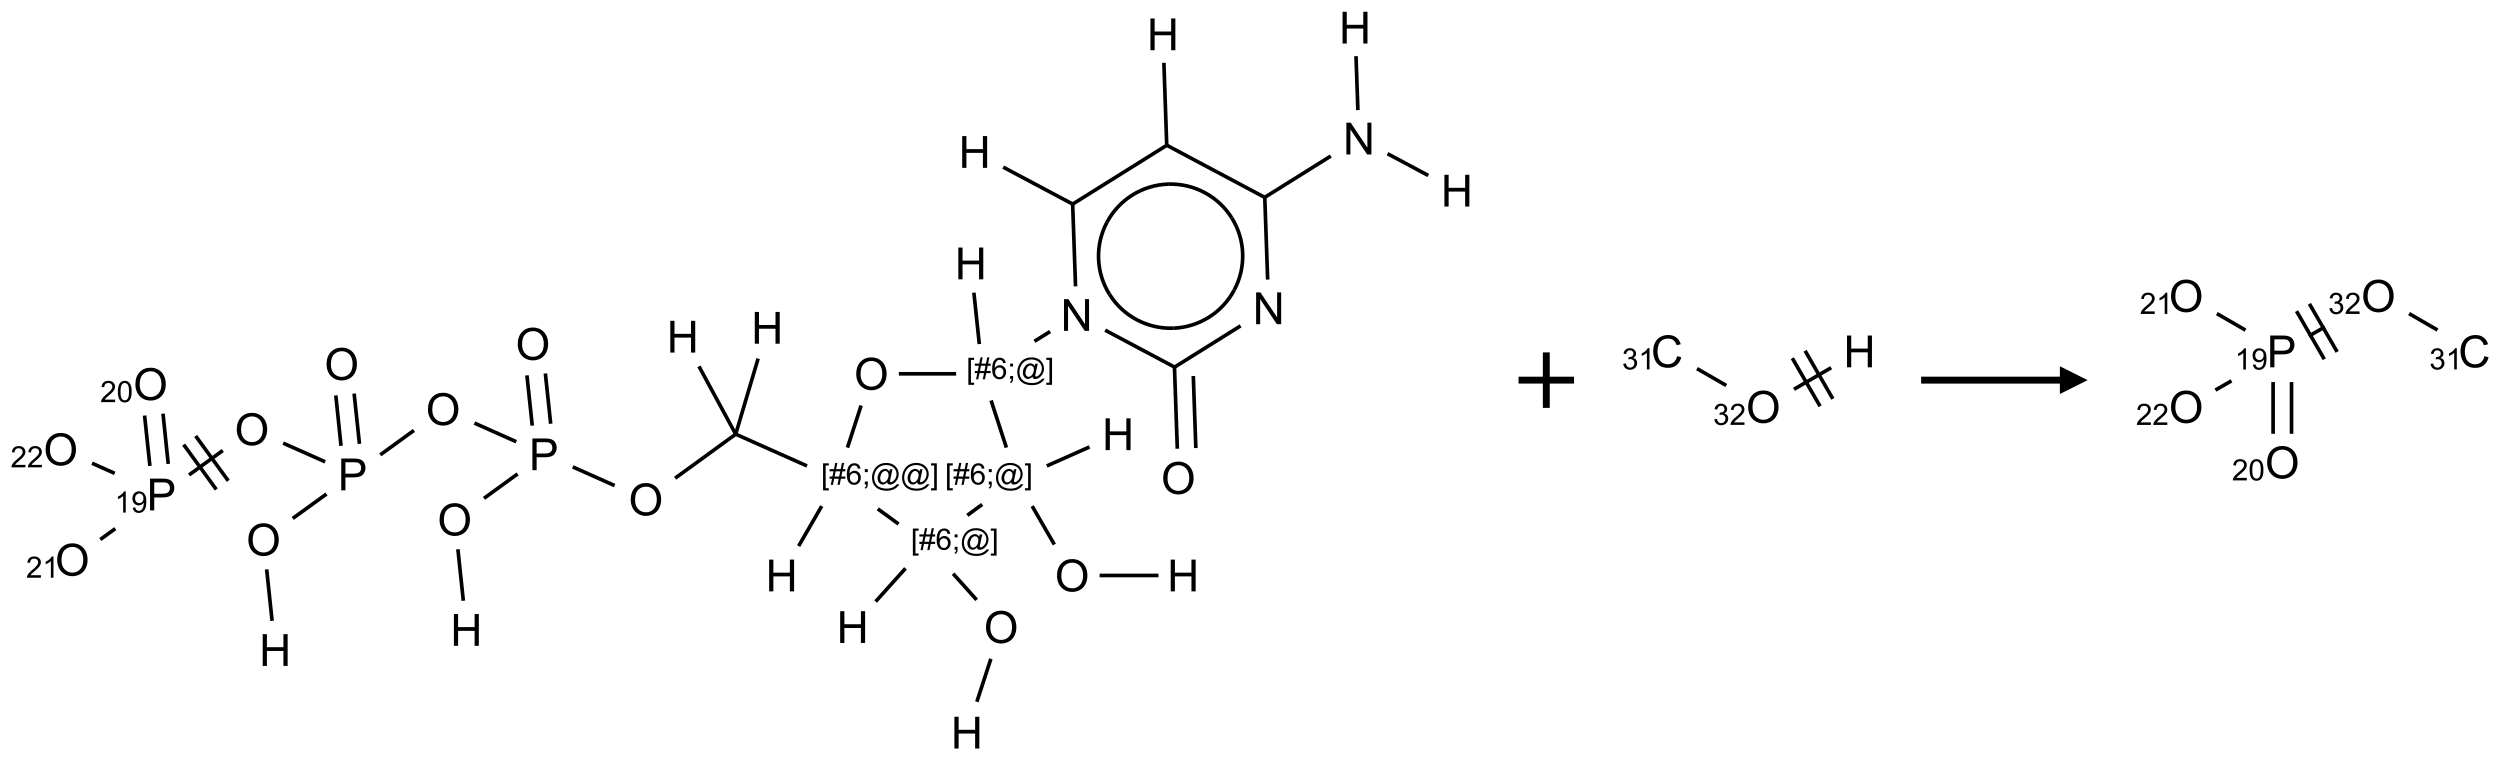 <?xml version="1.0" encoding="UTF-8"?>
<svg xmlns="http://www.w3.org/2000/svg" xmlns:xlink="http://www.w3.org/1999/xlink" width="901" height="274" viewBox="0 0 901 274">
<defs>
<g>
<g id="glyph-0-0">
<path d="M 2 0 L 2 -10 L 10 -10 L 10 0 Z M 2.25 -0.25 L 9.75 -0.25 L 9.75 -9.75 L 2.25 -9.75 Z M 2.25 -0.25 "/>
</g>
<g id="glyph-0-1">
<path d="M 1.219 0 L 1.219 -11.453 L 2.773 -11.453 L 8.789 -2.461 L 8.789 -11.453 L 10.242 -11.453 L 10.242 0 L 8.688 0 L 2.672 -9 L 2.672 0 Z M 1.219 0 "/>
</g>
<g id="glyph-0-2">
<path d="M 1.281 0 L 1.281 -11.453 L 2.797 -11.453 L 2.797 -6.75 L 8.75 -6.75 L 8.75 -11.453 L 10.266 -11.453 L 10.266 0 L 8.75 0 L 8.75 -5.398 L 2.797 -5.398 L 2.797 0 Z M 1.281 0 "/>
</g>
<g id="glyph-0-3">
<path d="M 0.773 -5.578 C 0.773 -7.48 1.285 -8.969 2.305 -10.043 C 3.324 -11.117 4.645 -11.656 6.258 -11.656 C 7.316 -11.656 8.27 -11.402 9.117 -10.898 C 9.965 -10.395 10.613 -9.688 11.059 -8.785 C 11.504 -7.883 11.727 -6.855 11.727 -5.711 C 11.727 -4.551 11.492 -3.512 11.023 -2.594 C 10.555 -1.676 9.891 -0.984 9.031 -0.512 C 8.172 -0.039 7.246 0.195 6.25 0.195 C 5.172 0.195 4.207 -0.066 3.359 -0.586 C 2.512 -1.105 1.867 -1.816 1.43 -2.719 C 0.992 -3.621 0.773 -4.574 0.773 -5.578 Z M 2.336 -5.555 C 2.336 -4.176 2.707 -3.086 3.449 -2.293 C 4.191 -1.5 5.121 -1.102 6.242 -1.102 C 7.383 -1.102 8.32 -1.504 9.059 -2.305 C 9.797 -3.105 10.164 -4.246 10.164 -5.719 C 10.164 -6.652 10.008 -7.465 9.691 -8.16 C 9.375 -8.855 8.914 -9.395 8.309 -9.777 C 7.703 -10.16 7.02 -10.352 6.266 -10.352 C 5.191 -10.352 4.27 -9.984 3.496 -9.246 C 2.723 -8.508 2.336 -7.277 2.336 -5.555 Z M 2.336 -5.555 "/>
</g>
<g id="glyph-0-4">
<path d="M 1.234 0 L 1.234 -11.453 L 5.555 -11.453 C 6.316 -11.453 6.895 -11.418 7.297 -11.344 C 7.859 -11.25 8.332 -11.07 8.711 -10.809 C 9.09 -10.547 9.398 -10.176 9.629 -9.703 C 9.859 -9.23 9.977 -8.707 9.977 -8.141 C 9.977 -7.168 9.668 -6.344 9.047 -5.668 C 8.426 -4.992 7.309 -4.656 5.688 -4.656 L 2.75 -4.656 L 2.75 0 Z M 2.75 -6.008 L 5.711 -6.008 C 6.691 -6.008 7.387 -6.191 7.797 -6.555 C 8.207 -6.918 8.414 -7.434 8.414 -8.094 C 8.414 -8.574 8.293 -8.984 8.051 -9.324 C 7.809 -9.664 7.488 -9.891 7.094 -10 C 6.84 -10.066 6.367 -10.102 5.68 -10.102 L 2.75 -10.102 Z M 2.75 -6.008 "/>
</g>
<g id="glyph-0-5">
<path d="M 9.406 -4.016 L 10.922 -3.633 C 10.605 -2.387 10.031 -1.438 9.207 -0.785 C 8.383 -0.133 7.371 0.195 6.18 0.195 C 4.945 0.195 3.941 -0.055 3.168 -0.559 C 2.395 -1.062 1.805 -1.789 1.402 -2.742 C 1 -3.695 0.797 -4.719 0.797 -5.812 C 0.797 -7.004 1.023 -8.047 1.48 -8.934 C 1.938 -9.82 2.586 -10.496 3.426 -10.957 C 4.266 -11.418 5.191 -11.648 6.203 -11.648 C 7.348 -11.648 8.312 -11.355 9.094 -10.773 C 9.875 -10.191 10.418 -9.371 10.727 -8.312 L 9.234 -7.961 C 8.969 -8.793 8.582 -9.402 8.078 -9.781 C 7.574 -10.16 6.938 -10.352 6.172 -10.352 C 5.293 -10.352 4.555 -10.141 3.965 -9.719 C 3.375 -9.297 2.957 -8.73 2.719 -8.02 C 2.48 -7.309 2.359 -6.574 2.359 -5.82 C 2.359 -4.848 2.5 -3.996 2.785 -3.27 C 3.07 -2.543 3.512 -2 4.109 -1.641 C 4.707 -1.281 5.355 -1.102 6.055 -1.102 C 6.902 -1.102 7.621 -1.348 8.211 -1.836 C 8.801 -2.324 9.199 -3.051 9.406 -4.016 Z M 9.406 -4.016 "/>
</g>
<g id="glyph-1-0">
<path d="M 1.332 0 L 1.332 -6.668 L 6.668 -6.668 L 6.668 0 Z M 1.5 -0.168 L 6.5 -0.168 L 6.5 -6.5 L 1.5 -6.5 Z M 1.5 -0.168 "/>
</g>
<g id="glyph-1-1">
<path d="M 0.723 2.121 L 0.723 -7.637 L 2.793 -7.637 L 2.793 -6.859 L 1.66 -6.859 L 1.66 1.344 L 2.793 1.344 L 2.793 2.121 Z M 0.723 2.121 "/>
</g>
<g id="glyph-1-2">
<path d="M 0.535 0.129 L 0.988 -2.09 L 0.109 -2.09 L 0.109 -2.863 L 1.145 -2.863 L 1.531 -4.754 L 0.109 -4.754 L 0.109 -5.531 L 1.688 -5.531 L 2.141 -7.766 L 2.922 -7.766 L 2.469 -5.531 L 4.109 -5.531 L 4.562 -7.766 L 5.348 -7.766 L 4.895 -5.531 L 5.797 -5.531 L 5.797 -4.754 L 4.738 -4.754 L 4.348 -2.863 L 5.797 -2.863 L 5.797 -2.09 L 4.191 -2.09 L 3.738 0.129 L 2.957 0.129 L 3.406 -2.09 L 1.77 -2.09 L 1.316 0.129 Z M 1.926 -2.863 L 3.562 -2.863 L 3.953 -4.754 L 2.312 -4.754 Z M 1.926 -2.863 "/>
</g>
<g id="glyph-1-3">
<path d="M 5.309 -5.766 L 4.375 -5.691 C 4.293 -6.059 4.172 -6.328 4.02 -6.496 C 3.766 -6.762 3.453 -6.895 3.082 -6.895 C 2.785 -6.895 2.523 -6.812 2.297 -6.645 C 2 -6.43 1.77 -6.117 1.598 -5.703 C 1.43 -5.289 1.34 -4.703 1.332 -3.938 C 1.559 -4.281 1.836 -4.535 2.16 -4.703 C 2.488 -4.871 2.828 -4.953 3.188 -4.953 C 3.812 -4.953 4.344 -4.723 4.785 -4.262 C 5.223 -3.801 5.441 -3.207 5.441 -2.48 C 5.441 -2 5.34 -1.555 5.133 -1.145 C 4.926 -0.73 4.641 -0.418 4.281 -0.199 C 3.922 0.02 3.512 0.129 3.051 0.129 C 2.27 0.129 1.633 -0.156 1.141 -0.73 C 0.648 -1.305 0.402 -2.254 0.402 -3.574 C 0.402 -5.051 0.672 -6.121 1.219 -6.793 C 1.695 -7.375 2.336 -7.668 3.141 -7.668 C 3.742 -7.668 4.234 -7.5 4.617 -7.16 C 5 -6.824 5.23 -6.359 5.309 -5.766 Z M 1.48 -2.473 C 1.48 -2.152 1.547 -1.844 1.684 -1.547 C 1.82 -1.25 2.016 -1.027 2.262 -0.871 C 2.508 -0.719 2.766 -0.641 3.035 -0.641 C 3.434 -0.641 3.773 -0.801 4.059 -1.121 C 4.344 -1.441 4.484 -1.875 4.484 -2.422 C 4.484 -2.949 4.344 -3.367 4.062 -3.668 C 3.781 -3.973 3.426 -4.125 3 -4.125 C 2.578 -4.125 2.219 -3.973 1.922 -3.668 C 1.625 -3.363 1.48 -2.969 1.48 -2.473 Z M 1.48 -2.473 "/>
</g>
<g id="glyph-1-4">
<path d="M 0.949 -4.465 L 0.949 -5.531 L 2.016 -5.531 L 2.016 -4.465 Z M 0.949 0 L 0.949 -1.066 L 2.016 -1.066 L 2.016 0 C 2.016 0.391 1.945 0.711 1.809 0.949 C 1.668 1.191 1.449 1.379 1.145 1.512 L 0.887 1.109 C 1.082 1.023 1.23 0.895 1.324 0.727 C 1.418 0.559 1.469 0.316 1.48 0 Z M 0.949 0 "/>
</g>
<g id="glyph-1-5">
<path d="M 6.047 -0.848 C 5.82 -0.59 5.57 -0.379 5.289 -0.223 C 5.008 -0.062 4.73 0.016 4.449 0.016 C 4.141 0.016 3.84 -0.074 3.547 -0.254 C 3.254 -0.434 3.02 -0.715 2.836 -1.09 C 2.652 -1.465 2.562 -1.875 2.562 -2.324 C 2.562 -2.875 2.703 -3.43 2.988 -3.98 C 3.27 -4.535 3.621 -4.953 4.043 -5.23 C 4.461 -5.508 4.871 -5.645 5.266 -5.645 C 5.566 -5.645 5.855 -5.566 6.129 -5.41 C 6.402 -5.25 6.641 -5.012 6.84 -4.688 L 7.016 -5.496 L 7.949 -5.496 L 7.199 -2 C 7.094 -1.516 7.043 -1.246 7.043 -1.191 C 7.043 -1.098 7.078 -1.02 7.148 -0.949 C 7.219 -0.883 7.305 -0.848 7.406 -0.848 C 7.59 -0.848 7.832 -0.953 8.129 -1.168 C 8.527 -1.445 8.84 -1.816 9.07 -2.285 C 9.301 -2.75 9.418 -3.234 9.418 -3.73 C 9.418 -4.309 9.27 -4.852 8.973 -5.355 C 8.676 -5.859 8.23 -6.262 7.645 -6.562 C 7.055 -6.863 6.406 -7.016 5.691 -7.016 C 4.879 -7.016 4.137 -6.824 3.465 -6.445 C 2.793 -6.066 2.273 -5.52 1.902 -4.809 C 1.535 -4.098 1.348 -3.34 1.348 -2.527 C 1.348 -1.676 1.535 -0.941 1.902 -0.328 C 2.273 0.285 2.809 0.742 3.508 1.035 C 4.207 1.328 4.984 1.473 5.832 1.473 C 6.742 1.473 7.504 1.32 8.121 1.016 C 8.734 0.711 9.195 0.34 9.5 -0.098 L 10.441 -0.098 C 10.266 0.266 9.961 0.637 9.531 1.016 C 9.102 1.395 8.59 1.695 7.996 1.914 C 7.402 2.133 6.688 2.246 5.848 2.246 C 5.078 2.246 4.367 2.145 3.715 1.949 C 3.066 1.75 2.512 1.453 2.051 1.055 C 1.594 0.656 1.25 0.199 1.016 -0.316 C 0.723 -0.973 0.578 -1.684 0.578 -2.441 C 0.578 -3.289 0.75 -4.098 1.098 -4.863 C 1.523 -5.805 2.125 -6.527 2.902 -7.027 C 3.684 -7.527 4.629 -7.777 5.738 -7.777 C 6.602 -7.777 7.375 -7.602 8.059 -7.246 C 8.746 -6.895 9.285 -6.371 9.684 -5.672 C 10.02 -5.07 10.188 -4.418 10.188 -3.715 C 10.188 -2.707 9.832 -1.812 9.125 -1.031 C 8.492 -0.328 7.801 0.02 7.051 0.02 C 6.812 0.02 6.617 -0.016 6.473 -0.09 C 6.324 -0.16 6.215 -0.266 6.145 -0.402 C 6.102 -0.488 6.066 -0.637 6.047 -0.848 Z M 3.527 -2.262 C 3.527 -1.785 3.641 -1.414 3.863 -1.152 C 4.09 -0.887 4.348 -0.754 4.641 -0.754 C 4.836 -0.754 5.039 -0.812 5.254 -0.93 C 5.469 -1.047 5.676 -1.219 5.871 -1.449 C 6.066 -1.676 6.23 -1.969 6.355 -2.32 C 6.48 -2.672 6.543 -3.027 6.543 -3.379 C 6.543 -3.852 6.426 -4.219 6.191 -4.48 C 5.957 -4.738 5.672 -4.871 5.332 -4.871 C 5.109 -4.871 4.902 -4.812 4.707 -4.699 C 4.512 -4.586 4.32 -4.406 4.137 -4.156 C 3.953 -3.906 3.805 -3.602 3.691 -3.246 C 3.582 -2.887 3.527 -2.559 3.527 -2.262 Z M 3.527 -2.262 "/>
</g>
<g id="glyph-1-6">
<path d="M 2.27 2.121 L 0.203 2.121 L 0.203 1.344 L 1.332 1.344 L 1.332 -6.859 L 0.203 -6.859 L 0.203 -7.637 L 2.27 -7.637 Z M 2.27 2.121 "/>
</g>
<g id="glyph-1-7">
<path d="M 3.973 0 L 3.035 0 L 3.035 -5.973 C 2.809 -5.758 2.516 -5.543 2.148 -5.328 C 1.781 -5.113 1.453 -4.953 1.16 -4.844 L 1.16 -5.75 C 1.684 -5.996 2.145 -6.297 2.535 -6.645 C 2.93 -6.996 3.207 -7.336 3.371 -7.668 L 3.973 -7.668 Z M 3.973 0 "/>
</g>
<g id="glyph-1-8">
<path d="M 0.582 -1.766 L 1.484 -1.848 C 1.562 -1.426 1.707 -1.117 1.922 -0.926 C 2.137 -0.734 2.414 -0.641 2.75 -0.641 C 3.039 -0.641 3.289 -0.707 3.508 -0.84 C 3.727 -0.973 3.902 -1.148 4.043 -1.367 C 4.18 -1.586 4.297 -1.887 4.391 -2.262 C 4.484 -2.637 4.531 -3.016 4.531 -3.406 C 4.531 -3.449 4.531 -3.512 4.527 -3.594 C 4.34 -3.297 4.082 -3.055 3.758 -2.867 C 3.434 -2.68 3.082 -2.59 2.703 -2.59 C 2.07 -2.59 1.535 -2.816 1.098 -3.277 C 0.66 -3.734 0.441 -4.34 0.441 -5.09 C 0.441 -5.863 0.672 -6.484 1.129 -6.957 C 1.586 -7.43 2.156 -7.668 2.844 -7.668 C 3.34 -7.668 3.793 -7.531 4.207 -7.266 C 4.617 -7 4.93 -6.617 5.145 -6.121 C 5.355 -5.629 5.465 -4.91 5.465 -3.973 C 5.465 -2.996 5.359 -2.223 5.145 -1.645 C 4.934 -1.066 4.617 -0.625 4.199 -0.324 C 3.781 -0.02 3.293 0.129 2.73 0.129 C 2.133 0.129 1.645 -0.035 1.266 -0.367 C 0.887 -0.699 0.66 -1.164 0.582 -1.766 Z M 4.422 -5.137 C 4.422 -5.676 4.277 -6.102 3.992 -6.418 C 3.707 -6.734 3.359 -6.891 2.957 -6.891 C 2.543 -6.891 2.18 -6.719 1.871 -6.379 C 1.562 -6.039 1.406 -5.598 1.406 -5.059 C 1.406 -4.57 1.555 -4.176 1.848 -3.871 C 2.141 -3.566 2.5 -3.418 2.934 -3.418 C 3.367 -3.418 3.723 -3.57 4.004 -3.871 C 4.281 -4.176 4.422 -4.598 4.422 -5.137 Z M 4.422 -5.137 "/>
</g>
<g id="glyph-1-9">
<path d="M 5.371 -0.902 L 5.371 0 L 0.324 0 C 0.316 -0.227 0.352 -0.441 0.434 -0.652 C 0.562 -0.996 0.766 -1.332 1.051 -1.668 C 1.332 -2 1.742 -2.387 2.277 -2.824 C 3.105 -3.504 3.668 -4.043 3.957 -4.441 C 4.25 -4.84 4.395 -5.215 4.395 -5.566 C 4.395 -5.938 4.262 -6.254 3.996 -6.508 C 3.73 -6.762 3.387 -6.891 2.957 -6.891 C 2.508 -6.891 2.145 -6.754 1.875 -6.484 C 1.605 -6.215 1.469 -5.84 1.465 -5.359 L 0.5 -5.457 C 0.566 -6.176 0.812 -6.727 1.246 -7.102 C 1.676 -7.477 2.254 -7.668 2.98 -7.668 C 3.711 -7.668 4.293 -7.465 4.719 -7.059 C 5.145 -6.652 5.359 -6.148 5.359 -5.547 C 5.359 -5.242 5.297 -4.941 5.172 -4.645 C 5.047 -4.352 4.84 -4.039 4.551 -3.715 C 4.262 -3.387 3.777 -2.938 3.105 -2.371 C 2.543 -1.898 2.18 -1.578 2.02 -1.41 C 1.859 -1.242 1.73 -1.07 1.625 -0.902 Z M 5.371 -0.902 "/>
</g>
<g id="glyph-1-10">
<path d="M 0.441 -3.766 C 0.441 -4.668 0.535 -5.395 0.723 -5.945 C 0.906 -6.496 1.184 -6.922 1.551 -7.219 C 1.918 -7.516 2.375 -7.668 2.934 -7.668 C 3.344 -7.668 3.703 -7.586 4.012 -7.418 C 4.32 -7.254 4.574 -7.016 4.777 -6.707 C 4.977 -6.395 5.137 -6.016 5.25 -5.57 C 5.363 -5.125 5.422 -4.523 5.422 -3.766 C 5.422 -2.871 5.328 -2.148 5.145 -1.598 C 4.961 -1.047 4.688 -0.621 4.32 -0.32 C 3.953 -0.02 3.492 0.129 2.934 0.129 C 2.195 0.129 1.617 -0.133 1.199 -0.66 C 0.695 -1.297 0.441 -2.332 0.441 -3.766 Z M 1.406 -3.766 C 1.406 -2.512 1.555 -1.68 1.848 -1.262 C 2.141 -0.848 2.5 -0.641 2.934 -0.641 C 3.363 -0.641 3.727 -0.848 4.02 -1.266 C 4.312 -1.684 4.457 -2.516 4.457 -3.766 C 4.457 -5.023 4.312 -5.859 4.02 -6.27 C 3.727 -6.684 3.359 -6.891 2.922 -6.891 C 2.492 -6.891 2.148 -6.707 1.891 -6.344 C 1.566 -5.879 1.406 -5.02 1.406 -3.766 Z M 1.406 -3.766 "/>
</g>
<g id="glyph-1-11">
<path d="M 0.449 -2.016 L 1.387 -2.141 C 1.492 -1.609 1.676 -1.227 1.934 -0.992 C 2.191 -0.758 2.508 -0.641 2.879 -0.641 C 3.32 -0.641 3.695 -0.793 3.996 -1.098 C 4.301 -1.402 4.453 -1.781 4.453 -2.234 C 4.453 -2.664 4.312 -3.02 4.031 -3.301 C 3.75 -3.578 3.391 -3.719 2.957 -3.719 C 2.781 -3.719 2.562 -3.684 2.297 -3.613 L 2.402 -4.438 C 2.465 -4.43 2.516 -4.426 2.551 -4.426 C 2.949 -4.426 3.312 -4.531 3.629 -4.738 C 3.949 -4.949 4.109 -5.27 4.109 -5.703 C 4.109 -6.047 3.992 -6.332 3.762 -6.559 C 3.527 -6.785 3.227 -6.895 2.859 -6.895 C 2.496 -6.895 2.191 -6.781 1.949 -6.551 C 1.707 -6.324 1.547 -5.98 1.48 -5.52 L 0.543 -5.688 C 0.656 -6.316 0.918 -6.805 1.324 -7.148 C 1.73 -7.492 2.234 -7.668 2.84 -7.668 C 3.254 -7.668 3.641 -7.578 3.988 -7.398 C 4.34 -7.219 4.609 -6.977 4.793 -6.668 C 4.98 -6.359 5.074 -6.031 5.074 -5.684 C 5.074 -5.352 4.984 -5.051 4.809 -4.781 C 4.629 -4.512 4.367 -4.297 4.02 -4.137 C 4.473 -4.031 4.824 -3.816 5.074 -3.488 C 5.324 -3.16 5.449 -2.75 5.449 -2.254 C 5.449 -1.59 5.203 -1.023 4.719 -0.559 C 4.234 -0.098 3.617 0.137 2.875 0.137 C 2.203 0.137 1.648 -0.062 1.207 -0.465 C 0.762 -0.863 0.512 -1.379 0.449 -2.016 Z M 0.449 -2.016 "/>
</g>
</g>
</defs>
<path fill="none" stroke-width="0.033" stroke-linecap="butt" stroke-linejoin="miter" stroke="rgb(0%, 0%, 0%)" stroke-opacity="1" stroke-miterlimit="10" d="M 11.443 1.157 L 10.84 1.534 " transform="matrix(40, 0, 0, 40, 21.904, 9.959)"/>
<path fill="none" stroke-width="0.033" stroke-linecap="butt" stroke-linejoin="miter" stroke="rgb(0%, 0%, 0%)" stroke-opacity="1" stroke-miterlimit="10" d="M 10.856 1.534 L 9.956 1.055 " transform="matrix(40, 0, 0, 40, 21.904, 9.959)"/>
<path fill="none" stroke-width="0.033" stroke-linecap="butt" stroke-linejoin="miter" stroke="rgb(0%, 0%, 0%)" stroke-opacity="1" stroke-miterlimit="10" d="M 9.965 1.069 L 9.939 0.317 " transform="matrix(40, 0, 0, 40, 21.904, 9.959)"/>
<path fill="none" stroke-width="0.033" stroke-linecap="butt" stroke-linejoin="miter" stroke="rgb(0%, 0%, 0%)" stroke-opacity="1" stroke-miterlimit="10" d="M 9.965 1.06 L 9.109 1.595 " transform="matrix(40, 0, 0, 40, 21.904, 9.959)"/>
<path fill="none" stroke-width="0.033" stroke-linecap="butt" stroke-linejoin="miter" stroke="rgb(0%, 0%, 0%)" stroke-opacity="1" stroke-miterlimit="10" d="M 9.125 1.594 L 8.491 1.257 " transform="matrix(40, 0, 0, 40, 21.904, 9.959)"/>
<path fill="none" stroke-width="0.033" stroke-linecap="butt" stroke-linejoin="miter" stroke="rgb(0%, 0%, 0%)" stroke-opacity="1" stroke-miterlimit="10" d="M 9.117 1.59 L 9.143 2.331 " transform="matrix(40, 0, 0, 40, 21.904, 9.959)"/>
<path fill="none" stroke-width="0.033" stroke-linecap="butt" stroke-linejoin="miter" stroke="rgb(0%, 0%, 0%)" stroke-opacity="1" stroke-miterlimit="10" d="M 8.914 2.738 L 8.773 2.826 " transform="matrix(40, 0, 0, 40, 21.904, 9.959)"/>
<path fill="none" stroke-width="0.033" stroke-linecap="butt" stroke-linejoin="miter" stroke="rgb(0%, 0%, 0%)" stroke-opacity="1" stroke-miterlimit="10" d="M 8.276 2.851 L 8.227 2.388 " transform="matrix(40, 0, 0, 40, 21.904, 9.959)"/>
<path fill="none" stroke-width="0.033" stroke-linecap="butt" stroke-linejoin="miter" stroke="rgb(0%, 0%, 0%)" stroke-opacity="1" stroke-miterlimit="10" d="M 8.067 3.119 L 7.551 3.119 " transform="matrix(40, 0, 0, 40, 21.904, 9.959)"/>
<path fill="none" stroke-width="0.033" stroke-linecap="butt" stroke-linejoin="miter" stroke="rgb(0%, 0%, 0%)" stroke-opacity="1" stroke-miterlimit="10" d="M 7.211 3.405 L 7.088 3.784 " transform="matrix(40, 0, 0, 40, 21.904, 9.959)"/>
<path fill="none" stroke-width="0.033" stroke-linecap="butt" stroke-linejoin="miter" stroke="rgb(0%, 0%, 0%)" stroke-opacity="1" stroke-miterlimit="10" d="M 6.723 3.949 L 6.081 3.663 " transform="matrix(40, 0, 0, 40, 21.904, 9.959)"/>
<path fill="none" stroke-width="0.033" stroke-linecap="butt" stroke-linejoin="miter" stroke="rgb(0%, 0%, 0%)" stroke-opacity="1" stroke-miterlimit="10" d="M 6.081 3.663 L 5.535 4.06 " transform="matrix(40, 0, 0, 40, 21.904, 9.959)"/>
<path fill="none" stroke-width="0.033" stroke-linecap="butt" stroke-linejoin="miter" stroke="rgb(0%, 0%, 0%)" stroke-opacity="1" stroke-miterlimit="10" d="M 4.99 4.126 L 4.613 3.958 " transform="matrix(40, 0, 0, 40, 21.904, 9.959)"/>
<path fill="none" stroke-width="0.033" stroke-linecap="butt" stroke-linejoin="miter" stroke="rgb(0%, 0%, 0%)" stroke-opacity="1" stroke-miterlimit="10" d="M 4.414 3.569 L 4.366 3.116 " transform="matrix(40, 0, 0, 40, 21.904, 9.959)"/>
<path fill="none" stroke-width="0.033" stroke-linecap="butt" stroke-linejoin="miter" stroke="rgb(0%, 0%, 0%)" stroke-opacity="1" stroke-miterlimit="10" d="M 4.248 3.586 L 4.2 3.133 " transform="matrix(40, 0, 0, 40, 21.904, 9.959)"/>
<path fill="none" stroke-width="0.033" stroke-linecap="butt" stroke-linejoin="miter" stroke="rgb(0%, 0%, 0%)" stroke-opacity="1" stroke-miterlimit="10" d="M 4.116 4.021 L 3.813 4.241 " transform="matrix(40, 0, 0, 40, 21.904, 9.959)"/>
<path fill="none" stroke-width="0.033" stroke-linecap="butt" stroke-linejoin="miter" stroke="rgb(0%, 0%, 0%)" stroke-opacity="1" stroke-miterlimit="10" d="M 3.578 4.7 L 3.627 5.164 " transform="matrix(40, 0, 0, 40, 21.904, 9.959)"/>
<path fill="none" stroke-width="0.033" stroke-linecap="butt" stroke-linejoin="miter" stroke="rgb(0%, 0%, 0%)" stroke-opacity="1" stroke-miterlimit="10" d="M 4.104 3.731 L 3.727 3.563 " transform="matrix(40, 0, 0, 40, 21.904, 9.959)"/>
<path fill="none" stroke-width="0.033" stroke-linecap="butt" stroke-linejoin="miter" stroke="rgb(0%, 0%, 0%)" stroke-opacity="1" stroke-miterlimit="10" d="M 3.182 3.629 L 2.879 3.849 " transform="matrix(40, 0, 0, 40, 21.904, 9.959)"/>
<path fill="none" stroke-width="0.033" stroke-linecap="butt" stroke-linejoin="miter" stroke="rgb(0%, 0%, 0%)" stroke-opacity="1" stroke-miterlimit="10" d="M 2.691 3.75 L 2.643 3.297 " transform="matrix(40, 0, 0, 40, 21.904, 9.959)"/>
<path fill="none" stroke-width="0.033" stroke-linecap="butt" stroke-linejoin="miter" stroke="rgb(0%, 0%, 0%)" stroke-opacity="1" stroke-miterlimit="10" d="M 2.525 3.768 L 2.478 3.314 " transform="matrix(40, 0, 0, 40, 21.904, 9.959)"/>
<path fill="none" stroke-width="0.033" stroke-linecap="butt" stroke-linejoin="miter" stroke="rgb(0%, 0%, 0%)" stroke-opacity="1" stroke-miterlimit="10" d="M 2.394 4.202 L 2.09 4.422 " transform="matrix(40, 0, 0, 40, 21.904, 9.959)"/>
<path fill="none" stroke-width="0.033" stroke-linecap="butt" stroke-linejoin="miter" stroke="rgb(0%, 0%, 0%)" stroke-opacity="1" stroke-miterlimit="10" d="M 1.855 4.881 L 1.904 5.345 " transform="matrix(40, 0, 0, 40, 21.904, 9.959)"/>
<path fill="none" stroke-width="0.033" stroke-linecap="butt" stroke-linejoin="miter" stroke="rgb(0%, 0%, 0%)" stroke-opacity="1" stroke-miterlimit="10" d="M 2.382 3.912 L 2.004 3.744 " transform="matrix(40, 0, 0, 40, 21.904, 9.959)"/>
<path fill="none" stroke-width="0.033" stroke-linecap="butt" stroke-linejoin="miter" stroke="rgb(0%, 0%, 0%)" stroke-opacity="1" stroke-miterlimit="10" d="M 1.46 3.81 L 1.156 4.03 " transform="matrix(40, 0, 0, 40, 21.904, 9.959)"/>
<path fill="none" stroke-width="0.033" stroke-linecap="butt" stroke-linejoin="miter" stroke="rgb(0%, 0%, 0%)" stroke-opacity="1" stroke-miterlimit="10" d="M 1.107 3.757 L 1.401 4.161 " transform="matrix(40, 0, 0, 40, 21.904, 9.959)"/>
<path fill="none" stroke-width="0.033" stroke-linecap="butt" stroke-linejoin="miter" stroke="rgb(0%, 0%, 0%)" stroke-opacity="1" stroke-miterlimit="10" d="M 1.215 3.679 L 1.509 4.083 " transform="matrix(40, 0, 0, 40, 21.904, 9.959)"/>
<path fill="none" stroke-width="0.033" stroke-linecap="butt" stroke-linejoin="miter" stroke="rgb(0%, 0%, 0%)" stroke-opacity="1" stroke-miterlimit="10" d="M 0.968 3.931 L 0.921 3.478 " transform="matrix(40, 0, 0, 40, 21.904, 9.959)"/>
<path fill="none" stroke-width="0.033" stroke-linecap="butt" stroke-linejoin="miter" stroke="rgb(0%, 0%, 0%)" stroke-opacity="1" stroke-miterlimit="10" d="M 0.803 3.949 L 0.755 3.495 " transform="matrix(40, 0, 0, 40, 21.904, 9.959)"/>
<path fill="none" stroke-width="0.033" stroke-linecap="butt" stroke-linejoin="miter" stroke="rgb(0%, 0%, 0%)" stroke-opacity="1" stroke-miterlimit="10" d="M 0.491 4.514 L 0.356 4.612 " transform="matrix(40, 0, 0, 40, 21.904, 9.959)"/>
<path fill="none" stroke-width="0.033" stroke-linecap="butt" stroke-linejoin="miter" stroke="rgb(0%, 0%, 0%)" stroke-opacity="1" stroke-miterlimit="10" d="M 0.486 4.016 L 0.282 3.925 " transform="matrix(40, 0, 0, 40, 21.904, 9.959)"/>
<path fill="none" stroke-width="0.033" stroke-linecap="butt" stroke-linejoin="miter" stroke="rgb(0%, 0%, 0%)" stroke-opacity="1" stroke-miterlimit="10" d="M 6.081 3.663 L 5.75 3.052 " transform="matrix(40, 0, 0, 40, 21.904, 9.959)"/>
<path fill="none" stroke-width="0.033" stroke-linecap="butt" stroke-linejoin="miter" stroke="rgb(0%, 0%, 0%)" stroke-opacity="1" stroke-miterlimit="10" d="M 6.081 3.663 L 6.283 2.982 " transform="matrix(40, 0, 0, 40, 21.904, 9.959)"/>
<path fill="none" stroke-width="0.033" stroke-linecap="butt" stroke-linejoin="miter" stroke="rgb(0%, 0%, 0%)" stroke-opacity="1" stroke-miterlimit="10" d="M 6.856 4.311 L 6.648 4.671 " transform="matrix(40, 0, 0, 40, 21.904, 9.959)"/>
<path fill="none" stroke-width="0.033" stroke-linecap="butt" stroke-linejoin="miter" stroke="rgb(0%, 0%, 0%)" stroke-opacity="1" stroke-miterlimit="10" d="M 7.361 4.336 L 7.548 4.472 " transform="matrix(40, 0, 0, 40, 21.904, 9.959)"/>
<path fill="none" stroke-width="0.033" stroke-linecap="butt" stroke-linejoin="miter" stroke="rgb(0%, 0%, 0%)" stroke-opacity="1" stroke-miterlimit="10" d="M 8.04 4.92 L 8.252 5.156 " transform="matrix(40, 0, 0, 40, 21.904, 9.959)"/>
<path fill="none" stroke-width="0.033" stroke-linecap="butt" stroke-linejoin="miter" stroke="rgb(0%, 0%, 0%)" stroke-opacity="1" stroke-miterlimit="10" d="M 8.38 5.687 L 8.254 6.074 " transform="matrix(40, 0, 0, 40, 21.904, 9.959)"/>
<path fill="none" stroke-width="0.033" stroke-linecap="butt" stroke-linejoin="miter" stroke="rgb(0%, 0%, 0%)" stroke-opacity="1" stroke-miterlimit="10" d="M 7.611 4.872 L 7.342 5.171 " transform="matrix(40, 0, 0, 40, 21.904, 9.959)"/>
<path fill="none" stroke-width="0.033" stroke-linecap="butt" stroke-linejoin="miter" stroke="rgb(0%, 0%, 0%)" stroke-opacity="1" stroke-miterlimit="10" d="M 8.168 4.394 L 8.302 4.296 " transform="matrix(40, 0, 0, 40, 21.904, 9.959)"/>
<path fill="none" stroke-width="0.033" stroke-linecap="butt" stroke-linejoin="miter" stroke="rgb(0%, 0%, 0%)" stroke-opacity="1" stroke-miterlimit="10" d="M 8.52 3.784 L 8.382 3.359 " transform="matrix(40, 0, 0, 40, 21.904, 9.959)"/>
<path fill="none" stroke-width="0.033" stroke-linecap="butt" stroke-linejoin="miter" stroke="rgb(0%, 0%, 0%)" stroke-opacity="1" stroke-miterlimit="10" d="M 8.752 4.311 L 8.952 4.657 " transform="matrix(40, 0, 0, 40, 21.904, 9.959)"/>
<path fill="none" stroke-width="0.033" stroke-linecap="butt" stroke-linejoin="miter" stroke="rgb(0%, 0%, 0%)" stroke-opacity="1" stroke-miterlimit="10" d="M 9.36 4.936 L 9.89 4.936 " transform="matrix(40, 0, 0, 40, 21.904, 9.959)"/>
<path fill="none" stroke-width="0.033" stroke-linecap="butt" stroke-linejoin="miter" stroke="rgb(0%, 0%, 0%)" stroke-opacity="1" stroke-miterlimit="10" d="M 8.884 3.949 L 9.269 3.778 " transform="matrix(40, 0, 0, 40, 21.904, 9.959)"/>
<path fill="none" stroke-width="0.033" stroke-linecap="butt" stroke-linejoin="miter" stroke="rgb(0%, 0%, 0%)" stroke-opacity="1" stroke-miterlimit="10" d="M 9.41 2.726 L 10.043 3.063 " transform="matrix(40, 0, 0, 40, 21.904, 9.959)"/>
<path fill="none" stroke-width="0.033" stroke-linecap="butt" stroke-linejoin="miter" stroke="rgb(0%, 0%, 0%)" stroke-opacity="1" stroke-miterlimit="10" d="M 10.034 3.049 L 10.06 3.794 " transform="matrix(40, 0, 0, 40, 21.904, 9.959)"/>
<path fill="none" stroke-width="0.033" stroke-linecap="butt" stroke-linejoin="miter" stroke="rgb(0%, 0%, 0%)" stroke-opacity="1" stroke-miterlimit="10" d="M 10.204 3.139 L 10.227 3.788 " transform="matrix(40, 0, 0, 40, 21.904, 9.959)"/>
<path fill="none" stroke-width="0.033" stroke-linecap="butt" stroke-linejoin="miter" stroke="rgb(0%, 0%, 0%)" stroke-opacity="1" stroke-miterlimit="10" d="M 10.035 3.059 L 10.63 2.687 " transform="matrix(40, 0, 0, 40, 21.904, 9.959)"/>
<path fill="none" stroke-width="0.033" stroke-linecap="butt" stroke-linejoin="miter" stroke="rgb(0%, 0%, 0%)" stroke-opacity="1" stroke-miterlimit="10" d="M 10.874 2.27 L 10.848 1.529 " transform="matrix(40, 0, 0, 40, 21.904, 9.959)"/>
<path fill="none" stroke-width="0.033" stroke-linecap="butt" stroke-linejoin="miter" stroke="rgb(0%, 0%, 0%)" stroke-opacity="1" stroke-miterlimit="10" d="M 11.687 0.743 L 11.67 0.257 " transform="matrix(40, 0, 0, 40, 21.904, 9.959)"/>
<path fill="none" stroke-width="0.033" stroke-linecap="butt" stroke-linejoin="miter" stroke="rgb(0%, 0%, 0%)" stroke-opacity="1" stroke-miterlimit="10" d="M 11.954 1.136 L 12.321 1.332 " transform="matrix(40, 0, 0, 40, 21.904, 9.959)"/>
<path fill="none" stroke-width="0.033" stroke-linecap="butt" stroke-linejoin="miter" stroke="rgb(0%, 0%, 0%)" stroke-opacity="1" stroke-miterlimit="10" d="M 9.977 1.41 C 10.209 1.402 10.428 1.518 10.551 1.715 " transform="matrix(40, 0, 0, 40, 21.904, 9.959)"/>
<path fill="none" stroke-width="0.033" stroke-linecap="butt" stroke-linejoin="miter" stroke="rgb(0%, 0%, 0%)" stroke-opacity="1" stroke-miterlimit="10" d="M 9.426 1.754 C 9.535 1.549 9.745 1.418 9.977 1.41 " transform="matrix(40, 0, 0, 40, 21.904, 9.959)"/>
<path fill="none" stroke-width="0.033" stroke-linecap="butt" stroke-linejoin="miter" stroke="rgb(0%, 0%, 0%)" stroke-opacity="1" stroke-miterlimit="10" d="M 9.449 2.403 C 9.326 2.207 9.317 1.959 9.426 1.754 " transform="matrix(40, 0, 0, 40, 21.904, 9.959)"/>
<path fill="none" stroke-width="0.033" stroke-linecap="butt" stroke-linejoin="miter" stroke="rgb(0%, 0%, 0%)" stroke-opacity="1" stroke-miterlimit="10" d="M 10.023 2.708 C 9.791 2.716 9.572 2.6 9.449 2.403 " transform="matrix(40, 0, 0, 40, 21.904, 9.959)"/>
<path fill="none" stroke-width="0.033" stroke-linecap="butt" stroke-linejoin="miter" stroke="rgb(0%, 0%, 0%)" stroke-opacity="1" stroke-miterlimit="10" d="M 10.573 2.364 C 10.464 2.569 10.254 2.7 10.023 2.708 " transform="matrix(40, 0, 0, 40, 21.904, 9.959)"/>
<path fill="none" stroke-width="0.033" stroke-linecap="butt" stroke-linejoin="miter" stroke="rgb(0%, 0%, 0%)" stroke-opacity="1" stroke-miterlimit="10" d="M 10.551 1.715 C 10.674 1.912 10.682 2.159 10.573 2.364 " transform="matrix(40, 0, 0, 40, 21.904, 9.959)"/>
<g fill="rgb(0%, 0%, 0%)" fill-opacity="1">
<use xlink:href="#glyph-0-1" x="484.016" y="55.664"/>
</g>
<g fill="rgb(0%, 0%, 0%)" fill-opacity="1">
<use xlink:href="#glyph-0-2" x="413.336" y="18.105"/>
</g>
<g fill="rgb(0%, 0%, 0%)" fill-opacity="1">
<use xlink:href="#glyph-0-2" x="345.492" y="60.496"/>
</g>
<g fill="rgb(0%, 0%, 0%)" fill-opacity="1">
<use xlink:href="#glyph-0-1" x="382.25" y="119.254"/>
</g>
<g fill="rgb(0%, 0%, 0%)" fill-opacity="1">
<use xlink:href="#glyph-1-1" x="348.27" y="136.574"/>
<use xlink:href="#glyph-1-2" x="351.233" y="136.574"/>
<use xlink:href="#glyph-1-3" x="357.165" y="136.574"/>
<use xlink:href="#glyph-1-4" x="363.098" y="136.574"/>
<use xlink:href="#glyph-1-5" x="366.061" y="136.574"/>
<use xlink:href="#glyph-1-6" x="376.889" y="136.574"/>
</g>
<g fill="rgb(0%, 0%, 0%)" fill-opacity="1">
<use xlink:href="#glyph-0-2" x="344.102" y="100.668"/>
</g>
<g fill="rgb(0%, 0%, 0%)" fill-opacity="1">
<use xlink:href="#glyph-0-3" x="307.809" y="140.453"/>
</g>
<g fill="rgb(0%, 0%, 0%)" fill-opacity="1">
<use xlink:href="#glyph-1-1" x="295.906" y="174.617"/>
<use xlink:href="#glyph-1-2" x="298.87" y="174.617"/>
<use xlink:href="#glyph-1-3" x="304.802" y="174.617"/>
<use xlink:href="#glyph-1-4" x="310.734" y="174.617"/>
<use xlink:href="#glyph-1-5" x="313.698" y="174.617"/>
<use xlink:href="#glyph-1-5" x="324.526" y="174.617"/>
<use xlink:href="#glyph-1-6" x="335.354" y="174.617"/>
</g>
<g fill="rgb(0%, 0%, 0%)" fill-opacity="1">
<use xlink:href="#glyph-0-3" x="226.543" y="185.738"/>
</g>
<g fill="rgb(0%, 0%, 0%)" fill-opacity="1">
<use xlink:href="#glyph-0-4" x="190.648" y="169.465"/>
</g>
<g fill="rgb(0%, 0%, 0%)" fill-opacity="1">
<use xlink:href="#glyph-0-3" x="185.82" y="129.688"/>
</g>
<g fill="rgb(0%, 0%, 0%)" fill-opacity="1">
<use xlink:href="#glyph-0-3" x="157.641" y="192.98"/>
</g>
<g fill="rgb(0%, 0%, 0%)" fill-opacity="1">
<use xlink:href="#glyph-0-2" x="162.301" y="232.758"/>
</g>
<g fill="rgb(0%, 0%, 0%)" fill-opacity="1">
<use xlink:href="#glyph-0-3" x="153.461" y="153.199"/>
</g>
<g fill="rgb(0%, 0%, 0%)" fill-opacity="1">
<use xlink:href="#glyph-0-4" x="121.746" y="176.707"/>
</g>
<g fill="rgb(0%, 0%, 0%)" fill-opacity="1">
<use xlink:href="#glyph-0-3" x="116.918" y="136.93"/>
</g>
<g fill="rgb(0%, 0%, 0%)" fill-opacity="1">
<use xlink:href="#glyph-0-3" x="88.738" y="200.223"/>
</g>
<g fill="rgb(0%, 0%, 0%)" fill-opacity="1">
<use xlink:href="#glyph-0-2" x="93.398" y="240"/>
</g>
<g fill="rgb(0%, 0%, 0%)" fill-opacity="1">
<use xlink:href="#glyph-0-3" x="84.559" y="160.441"/>
</g>
<g fill="rgb(0%, 0%, 0%)" fill-opacity="1">
<use xlink:href="#glyph-0-4" x="52.84" y="183.949"/>
</g>
<g fill="rgb(0%, 0%, 0%)" fill-opacity="1">
<use xlink:href="#glyph-1-7" x="41.344" y="184.738"/>
<use xlink:href="#glyph-1-8" x="47.276" y="184.738"/>
</g>
<g fill="rgb(0%, 0%, 0%)" fill-opacity="1">
<use xlink:href="#glyph-0-3" x="48.016" y="144.172"/>
</g>
<g fill="rgb(0%, 0%, 0%)" fill-opacity="1">
<use xlink:href="#glyph-1-9" x="36.102" y="144.918"/>
<use xlink:href="#glyph-1-10" x="42.034" y="144.918"/>
</g>
<g fill="rgb(0%, 0%, 0%)" fill-opacity="1">
<use xlink:href="#glyph-0-3" x="19.836" y="207.465"/>
</g>
<g fill="rgb(0%, 0%, 0%)" fill-opacity="1">
<use xlink:href="#glyph-1-9" x="9.371" y="208.211"/>
<use xlink:href="#glyph-1-7" x="15.303" y="208.211"/>
</g>
<g fill="rgb(0%, 0%, 0%)" fill-opacity="1">
<use xlink:href="#glyph-0-3" x="15.656" y="167.684"/>
</g>
<g fill="rgb(0%, 0%, 0%)" fill-opacity="1">
<use xlink:href="#glyph-1-9" x="3.793" y="168.43"/>
<use xlink:href="#glyph-1-9" x="9.725" y="168.43"/>
</g>
<g fill="rgb(0%, 0%, 0%)" fill-opacity="1">
<use xlink:href="#glyph-0-2" x="240.293" y="127.07"/>
</g>
<g fill="rgb(0%, 0%, 0%)" fill-opacity="1">
<use xlink:href="#glyph-0-2" x="270.742" y="123.871"/>
</g>
<g fill="rgb(0%, 0%, 0%)" fill-opacity="1">
<use xlink:href="#glyph-0-2" x="275.922" y="213.133"/>
</g>
<g fill="rgb(0%, 0%, 0%)" fill-opacity="1">
<use xlink:href="#glyph-1-1" x="328.27" y="198.129"/>
<use xlink:href="#glyph-1-2" x="331.233" y="198.129"/>
<use xlink:href="#glyph-1-3" x="337.165" y="198.129"/>
<use xlink:href="#glyph-1-4" x="343.098" y="198.129"/>
<use xlink:href="#glyph-1-5" x="346.061" y="198.129"/>
<use xlink:href="#glyph-1-6" x="356.889" y="198.129"/>
</g>
<g fill="rgb(0%, 0%, 0%)" fill-opacity="1">
<use xlink:href="#glyph-0-3" x="354.574" y="231.734"/>
</g>
<g fill="rgb(0%, 0%, 0%)" fill-opacity="1">
<use xlink:href="#glyph-0-2" x="342.688" y="269.77"/>
</g>
<g fill="rgb(0%, 0%, 0%)" fill-opacity="1">
<use xlink:href="#glyph-0-2" x="301.52" y="231.73"/>
</g>
<g fill="rgb(0%, 0%, 0%)" fill-opacity="1">
<use xlink:href="#glyph-1-1" x="340.586" y="174.617"/>
<use xlink:href="#glyph-1-2" x="343.549" y="174.617"/>
<use xlink:href="#glyph-1-3" x="349.482" y="174.617"/>
<use xlink:href="#glyph-1-4" x="355.414" y="174.617"/>
<use xlink:href="#glyph-1-5" x="358.378" y="174.617"/>
<use xlink:href="#glyph-1-6" x="369.206" y="174.617"/>
</g>
<g fill="rgb(0%, 0%, 0%)" fill-opacity="1">
<use xlink:href="#glyph-0-3" x="380.168" y="213.137"/>
</g>
<g fill="rgb(0%, 0%, 0%)" fill-opacity="1">
<use xlink:href="#glyph-0-2" x="420.645" y="213.133"/>
</g>
<g fill="rgb(0%, 0%, 0%)" fill-opacity="1">
<use xlink:href="#glyph-0-2" x="397.188" y="162.223"/>
</g>
<g fill="rgb(0%, 0%, 0%)" fill-opacity="1">
<use xlink:href="#glyph-0-3" x="418.441" y="178.012"/>
</g>
<g fill="rgb(0%, 0%, 0%)" fill-opacity="1">
<use xlink:href="#glyph-0-1" x="451.488" y="116.836"/>
</g>
<g fill="rgb(0%, 0%, 0%)" fill-opacity="1">
<use xlink:href="#glyph-0-2" x="482.574" y="15.688"/>
</g>
<g fill="rgb(0%, 0%, 0%)" fill-opacity="1">
<use xlink:href="#glyph-0-2" x="519.289" y="74.441"/>
</g>
<path fill="none" stroke-width="0.062" stroke-linecap="butt" stroke-linejoin="miter" stroke="rgb(0%, 0%, 0%)" stroke-opacity="1" stroke-miterlimit="10" d="M 0 0 L 0.5 0 M 0.25 -0.25 L 0.25 0.25 " transform="matrix(40, 0, 0, 40, 547.287, 137)"/>
<path fill="none" stroke-width="0.033" stroke-linecap="butt" stroke-linejoin="miter" stroke="rgb(0%, 0%, 0%)" stroke-opacity="1" stroke-miterlimit="10" d="M 0.268 0.155 L 0.532 0.307 " transform="matrix(40, 0, 0, 40, 600.873, 126.652)"/>
<path fill="none" stroke-width="0.033" stroke-linecap="butt" stroke-linejoin="miter" stroke="rgb(0%, 0%, 0%)" stroke-opacity="1" stroke-miterlimit="10" d="M 1.142 0.341 L 1.477 0.147 " transform="matrix(40, 0, 0, 40, 600.873, 126.652)"/>
<path fill="none" stroke-width="0.033" stroke-linecap="butt" stroke-linejoin="miter" stroke="rgb(0%, 0%, 0%)" stroke-opacity="1" stroke-miterlimit="10" d="M 1.492 0.427 L 1.242 -0.006 " transform="matrix(40, 0, 0, 40, 600.873, 126.652)"/>
<path fill="none" stroke-width="0.033" stroke-linecap="butt" stroke-linejoin="miter" stroke="rgb(0%, 0%, 0%)" stroke-opacity="1" stroke-miterlimit="10" d="M 1.377 0.494 L 1.127 0.061 " transform="matrix(40, 0, 0, 40, 600.873, 126.652)"/>
<g fill="rgb(0%, 0%, 0%)" fill-opacity="1">
<use xlink:href="#glyph-0-5" x="595.016" y="132.379"/>
</g>
<g fill="rgb(0%, 0%, 0%)" fill-opacity="1">
<use xlink:href="#glyph-1-11" x="584.57" y="133.133"/>
<use xlink:href="#glyph-1-7" x="590.503" y="133.133"/>
</g>
<g fill="rgb(0%, 0%, 0%)" fill-opacity="1">
<use xlink:href="#glyph-0-3" x="629.266" y="152.383"/>
</g>
<g fill="rgb(0%, 0%, 0%)" fill-opacity="1">
<use xlink:href="#glyph-1-11" x="617.402" y="153.133"/>
<use xlink:href="#glyph-1-9" x="623.335" y="153.133"/>
</g>
<g fill="rgb(0%, 0%, 0%)" fill-opacity="1">
<use xlink:href="#glyph-0-2" x="664.383" y="132.379"/>
</g>
<path fill-rule="nonzero" fill="rgb(0%, 0%, 0%)" fill-opacity="1" d="M 692.379 138.25 L 742.379 138.25 L 742.379 142 L 752.379 137 L 742.379 132 L 742.379 135.75 L 692.379 135.75 "/>
<path fill="none" stroke-width="0.033" stroke-linecap="butt" stroke-linejoin="miter" stroke="rgb(0%, 0%, 0%)" stroke-opacity="1" stroke-miterlimit="10" d="M 0.783 0.776 L 0.783 1.242 " transform="matrix(40, 0, 0, 40, 787.908, 106.658)"/>
<path fill="none" stroke-width="0.033" stroke-linecap="butt" stroke-linejoin="miter" stroke="rgb(0%, 0%, 0%)" stroke-opacity="1" stroke-miterlimit="10" d="M 0.949 0.776 L 0.949 1.242 " transform="matrix(40, 0, 0, 40, 787.908, 106.658)"/>
<path fill="none" stroke-width="0.033" stroke-linecap="butt" stroke-linejoin="miter" stroke="rgb(0%, 0%, 0%)" stroke-opacity="1" stroke-miterlimit="10" d="M 0.534 0.308 L 0.276 0.159 " transform="matrix(40, 0, 0, 40, 787.908, 106.658)"/>
<path fill="none" stroke-width="0.033" stroke-linecap="butt" stroke-linejoin="miter" stroke="rgb(0%, 0%, 0%)" stroke-opacity="1" stroke-miterlimit="10" d="M 0.408 0.765 L 0.263 0.848 " transform="matrix(40, 0, 0, 40, 787.908, 106.658)"/>
<path fill="none" stroke-width="0.033" stroke-linecap="butt" stroke-linejoin="miter" stroke="rgb(0%, 0%, 0%)" stroke-opacity="1" stroke-miterlimit="10" d="M 1.105 0.362 L 1.249 0.279 " transform="matrix(40, 0, 0, 40, 787.908, 106.658)"/>
<path fill="none" stroke-width="0.033" stroke-linecap="butt" stroke-linejoin="miter" stroke="rgb(0%, 0%, 0%)" stroke-opacity="1" stroke-miterlimit="10" d="M 1.36 0.504 L 1.11 0.071 " transform="matrix(40, 0, 0, 40, 787.908, 106.658)"/>
<path fill="none" stroke-width="0.033" stroke-linecap="butt" stroke-linejoin="miter" stroke="rgb(0%, 0%, 0%)" stroke-opacity="1" stroke-miterlimit="10" d="M 1.244 0.57 L 0.994 0.137 " transform="matrix(40, 0, 0, 40, 787.908, 106.658)"/>
<path fill="none" stroke-width="0.033" stroke-linecap="butt" stroke-linejoin="miter" stroke="rgb(0%, 0%, 0%)" stroke-opacity="1" stroke-miterlimit="10" d="M 2.008 0.159 L 2.264 0.307 " transform="matrix(40, 0, 0, 40, 787.908, 106.658)"/>
<g fill="rgb(0%, 0%, 0%)" fill-opacity="1">
<use xlink:href="#glyph-0-4" x="816.945" y="132.387"/>
</g>
<g fill="rgb(0%, 0%, 0%)" fill-opacity="1">
<use xlink:href="#glyph-1-7" x="805.449" y="133.18"/>
<use xlink:href="#glyph-1-8" x="811.382" y="133.18"/>
</g>
<g fill="rgb(0%, 0%, 0%)" fill-opacity="1">
<use xlink:href="#glyph-0-3" x="816.301" y="172.391"/>
</g>
<g fill="rgb(0%, 0%, 0%)" fill-opacity="1">
<use xlink:href="#glyph-1-9" x="804.387" y="173.137"/>
<use xlink:href="#glyph-1-10" x="810.319" y="173.137"/>
</g>
<g fill="rgb(0%, 0%, 0%)" fill-opacity="1">
<use xlink:href="#glyph-0-3" x="781.66" y="112.391"/>
</g>
<g fill="rgb(0%, 0%, 0%)" fill-opacity="1">
<use xlink:href="#glyph-1-9" x="771.191" y="113.137"/>
<use xlink:href="#glyph-1-7" x="777.124" y="113.137"/>
</g>
<g fill="rgb(0%, 0%, 0%)" fill-opacity="1">
<use xlink:href="#glyph-0-3" x="781.66" y="152.391"/>
</g>
<g fill="rgb(0%, 0%, 0%)" fill-opacity="1">
<use xlink:href="#glyph-1-9" x="769.797" y="153.137"/>
<use xlink:href="#glyph-1-9" x="775.729" y="153.137"/>
</g>
<g fill="rgb(0%, 0%, 0%)" fill-opacity="1">
<use xlink:href="#glyph-0-3" x="850.941" y="112.391"/>
</g>
<g fill="rgb(0%, 0%, 0%)" fill-opacity="1">
<use xlink:href="#glyph-1-11" x="839.078" y="113.137"/>
<use xlink:href="#glyph-1-9" x="845.01" y="113.137"/>
</g>
<g fill="rgb(0%, 0%, 0%)" fill-opacity="1">
<use xlink:href="#glyph-0-5" x="885.973" y="132.387"/>
</g>
<g fill="rgb(0%, 0%, 0%)" fill-opacity="1">
<use xlink:href="#glyph-1-11" x="875.527" y="133.141"/>
<use xlink:href="#glyph-1-7" x="881.46" y="133.141"/>
</g>
</svg>
